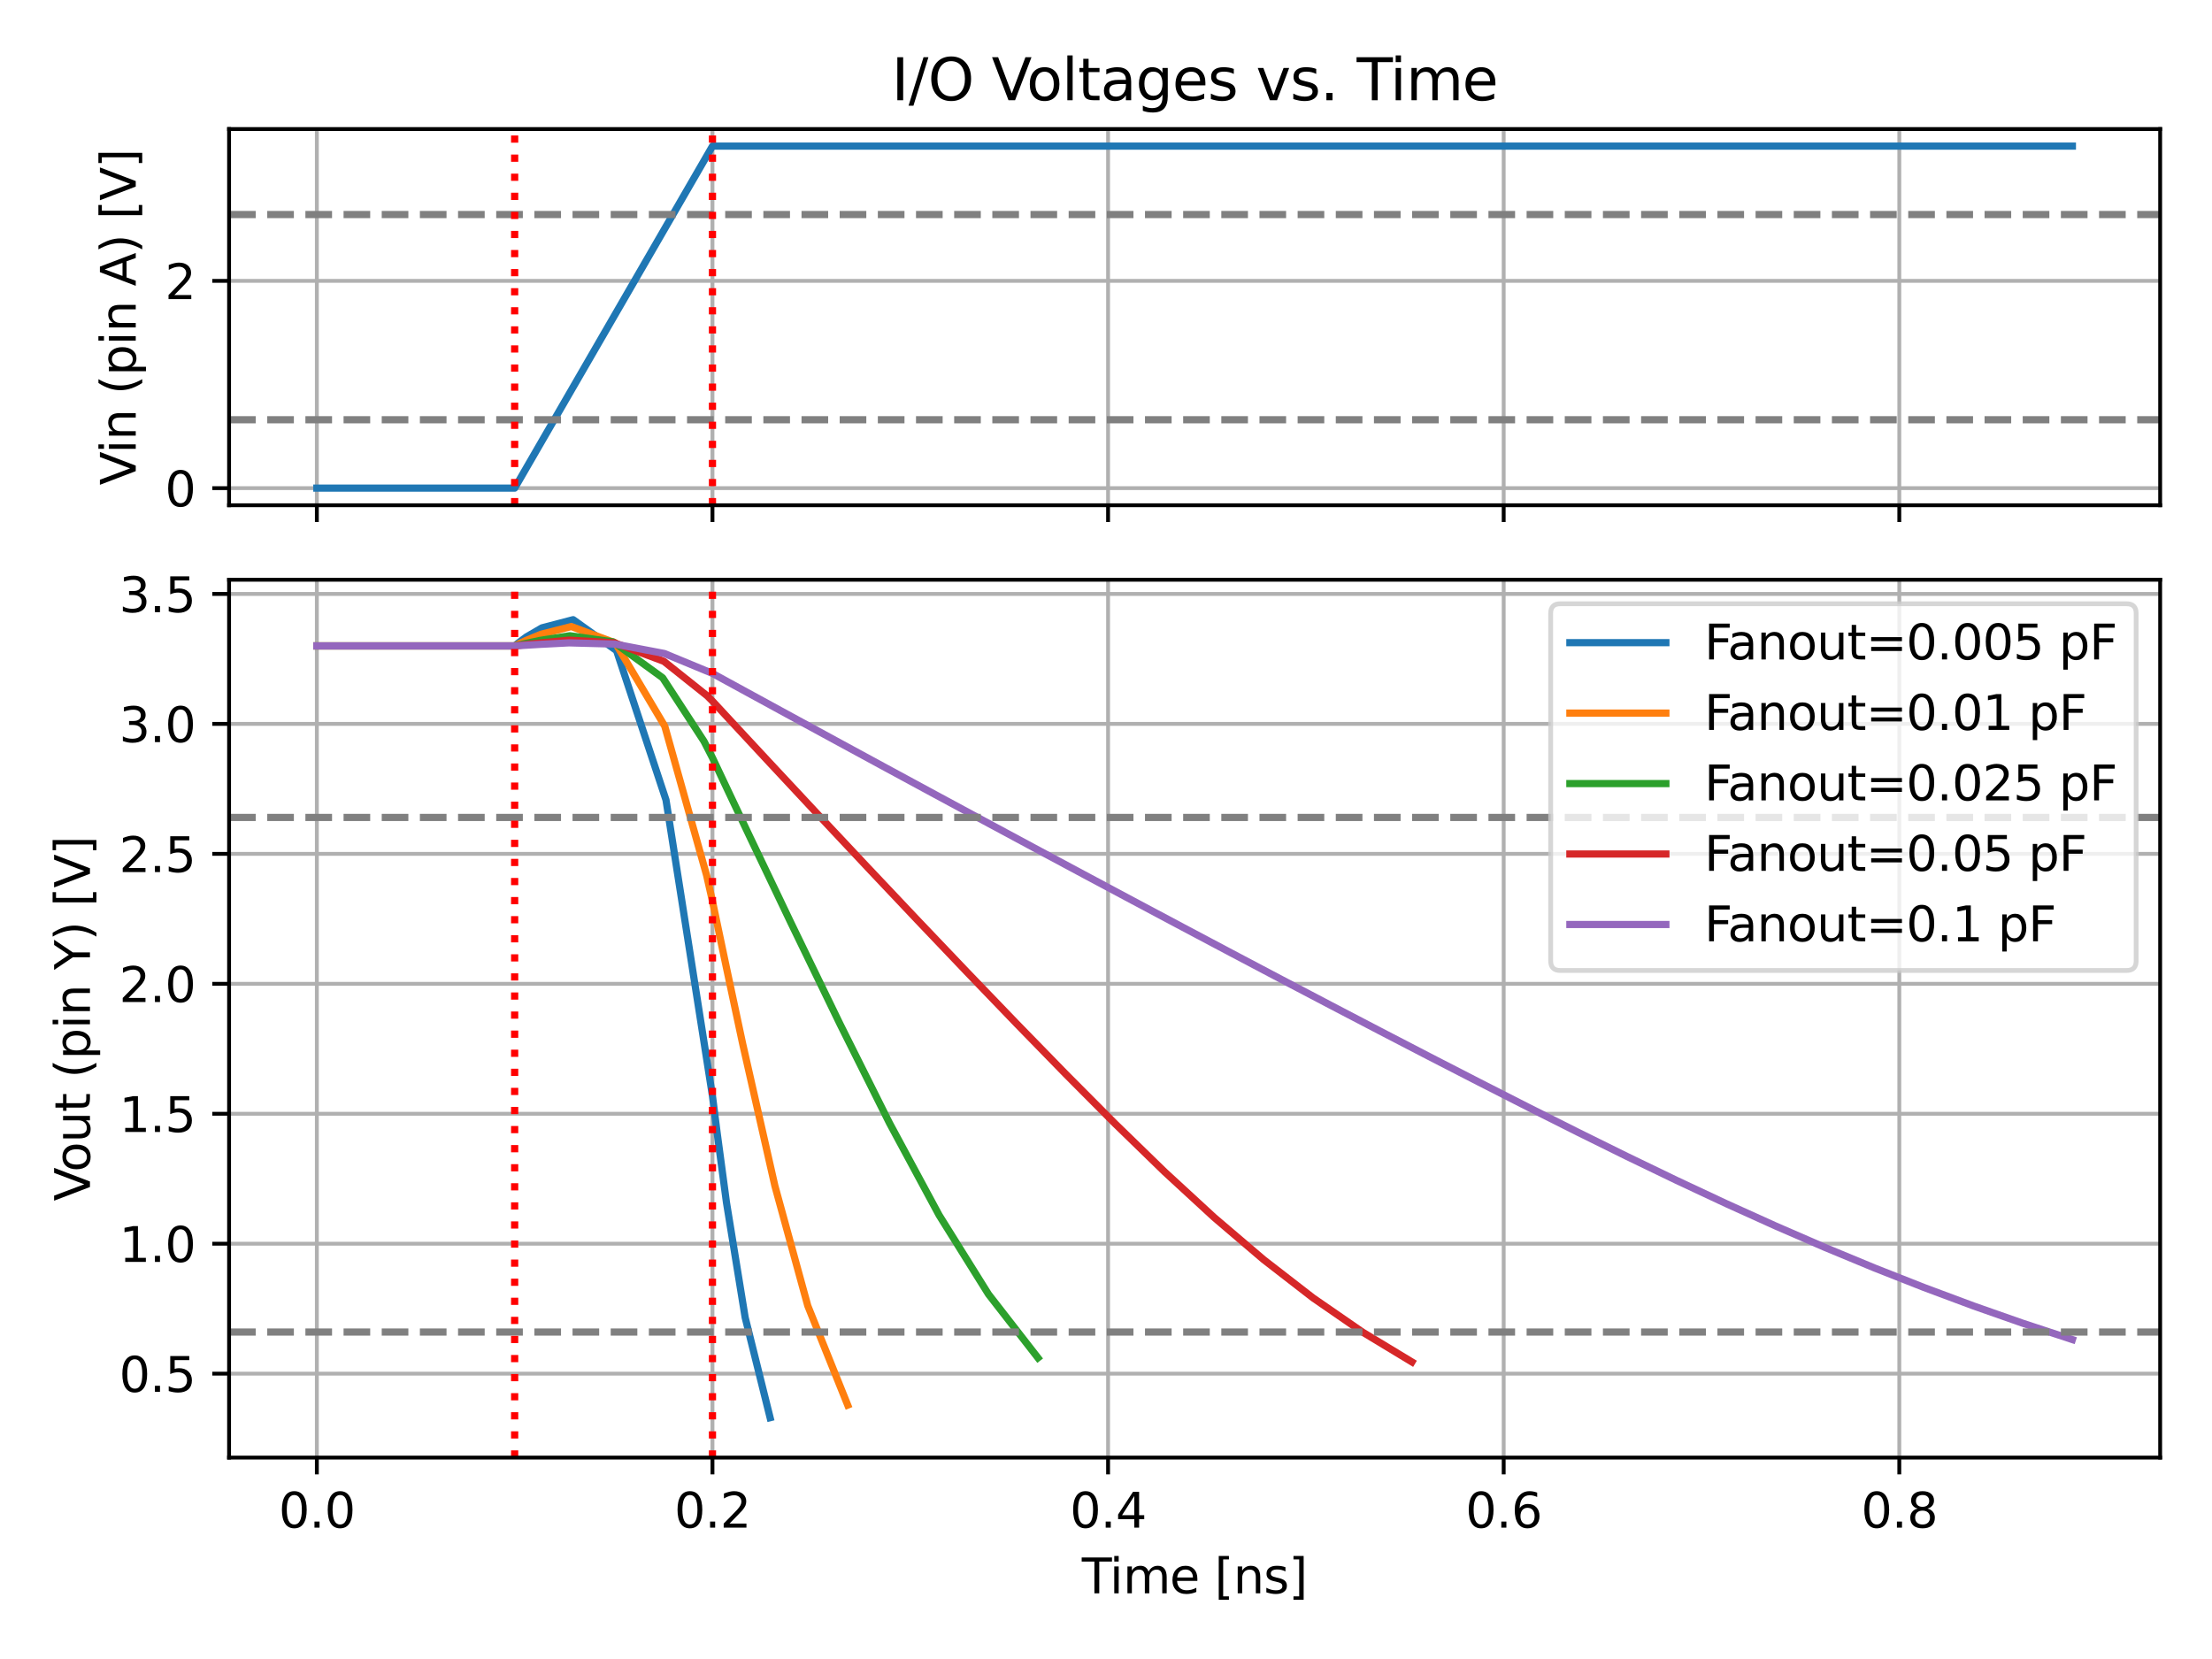 <?xml version="1.0" encoding="utf-8" standalone="no"?>
<!DOCTYPE svg PUBLIC "-//W3C//DTD SVG 1.1//EN"
  "http://www.w3.org/Graphics/SVG/1.1/DTD/svg11.dtd">
<svg xmlns:xlink="http://www.w3.org/1999/xlink" width="460.8pt" height="345.6pt" viewBox="0 0 460.8 345.6" xmlns="http://www.w3.org/2000/svg" version="1.1">
 <defs>
  <style type="text/css">*{stroke-linejoin: round; stroke-linecap: butt}</style>
 </defs>
 <g id="figure_1">
  <g id="patch_1">
   <path d="M 0 345.6 
L 460.8 345.6 
L 460.8 0 
L 0 0 
z
" style="fill: #ffffff"/>
  </g>
  <g id="axes_1">
   <g id="patch_2">
    <path d="M 47.72 105.25 
L 450 105.25 
L 450 26.88 
L 47.72 26.88 
z
" style="fill: #ffffff"/>
   </g>
   <g id="matplotlib.axis_1">
    <g id="xtick_1">
     <g id="line2d_1">
      <path d="M 66.005 105.25 
L 66.005 26.88 
" clip-path="url(#pa50946c126)" style="fill: none; stroke: #b0b0b0; stroke-width: 0.8; stroke-linecap: square"/>
     </g>
     <g id="line2d_2">
      <defs>
       <path id="m880731e47e" d="M 0 0 
L 0 3.5 
" style="stroke: #000000; stroke-width: 0.8"/>
      </defs>
      <g>
       <use xlink:href="#m880731e47e" x="66.005" y="105.25" style="stroke: #000000; stroke-width: 0.8"/>
      </g>
     </g>
    </g>
    <g id="xtick_2">
     <g id="line2d_3">
      <path d="M 148.419 105.25 
L 148.419 26.88 
" clip-path="url(#pa50946c126)" style="fill: none; stroke: #b0b0b0; stroke-width: 0.8; stroke-linecap: square"/>
     </g>
     <g id="line2d_4">
      <g>
       <use xlink:href="#m880731e47e" x="148.419" y="105.25" style="stroke: #000000; stroke-width: 0.8"/>
      </g>
     </g>
    </g>
    <g id="xtick_3">
     <g id="line2d_5">
      <path d="M 230.832 105.25 
L 230.832 26.88 
" clip-path="url(#pa50946c126)" style="fill: none; stroke: #b0b0b0; stroke-width: 0.8; stroke-linecap: square"/>
     </g>
     <g id="line2d_6">
      <g>
       <use xlink:href="#m880731e47e" x="230.832" y="105.25" style="stroke: #000000; stroke-width: 0.8"/>
      </g>
     </g>
    </g>
    <g id="xtick_4">
     <g id="line2d_7">
      <path d="M 313.245 105.25 
L 313.245 26.88 
" clip-path="url(#pa50946c126)" style="fill: none; stroke: #b0b0b0; stroke-width: 0.8; stroke-linecap: square"/>
     </g>
     <g id="line2d_8">
      <g>
       <use xlink:href="#m880731e47e" x="313.245" y="105.25" style="stroke: #000000; stroke-width: 0.8"/>
      </g>
     </g>
    </g>
    <g id="xtick_5">
     <g id="line2d_9">
      <path d="M 395.659 105.25 
L 395.659 26.88 
" clip-path="url(#pa50946c126)" style="fill: none; stroke: #b0b0b0; stroke-width: 0.8; stroke-linecap: square"/>
     </g>
     <g id="line2d_10">
      <g>
       <use xlink:href="#m880731e47e" x="395.659" y="105.25" style="stroke: #000000; stroke-width: 0.8"/>
      </g>
     </g>
    </g>
   </g>
   <g id="matplotlib.axis_2">
    <g id="ytick_1">
     <g id="line2d_11">
      <path d="M 47.72 101.688 
L 450 101.688 
" clip-path="url(#pa50946c126)" style="fill: none; stroke: #b0b0b0; stroke-width: 0.8; stroke-linecap: square"/>
     </g>
     <g id="line2d_12">
      <defs>
       <path id="m40ab3ada26" d="M 0 0 
L -3.5 0 
" style="stroke: #000000; stroke-width: 0.8"/>
      </defs>
      <g>
       <use xlink:href="#m40ab3ada26" x="47.72" y="101.688" style="stroke: #000000; stroke-width: 0.8"/>
      </g>
     </g>
     <g id="text_1">
      <!-- 0 -->
      <g transform="translate(34.358 105.487) scale(0.1 -0.1)">
       <defs>
        <path id="DejaVuSans-30" d="M 2034 4250 
Q 1547 4250 1301 3770 
Q 1056 3291 1056 2328 
Q 1056 1369 1301 889 
Q 1547 409 2034 409 
Q 2525 409 2770 889 
Q 3016 1369 3016 2328 
Q 3016 3291 2770 3770 
Q 2525 4250 2034 4250 
z
M 2034 4750 
Q 2819 4750 3233 4129 
Q 3647 3509 3647 2328 
Q 3647 1150 3233 529 
Q 2819 -91 2034 -91 
Q 1250 -91 836 529 
Q 422 1150 422 2328 
Q 422 3509 836 4129 
Q 1250 4750 2034 4750 
z
" transform="scale(0.016)"/>
       </defs>
       <use xlink:href="#DejaVuSans-30"/>
      </g>
     </g>
    </g>
    <g id="ytick_2">
     <g id="line2d_13">
      <path d="M 47.72 58.509 
L 450 58.509 
" clip-path="url(#pa50946c126)" style="fill: none; stroke: #b0b0b0; stroke-width: 0.8; stroke-linecap: square"/>
     </g>
     <g id="line2d_14">
      <g>
       <use xlink:href="#m40ab3ada26" x="47.72" y="58.509" style="stroke: #000000; stroke-width: 0.8"/>
      </g>
     </g>
     <g id="text_2">
      <!-- 2 -->
      <g transform="translate(34.358 62.308) scale(0.1 -0.1)">
       <defs>
        <path id="DejaVuSans-32" d="M 1228 531 
L 3431 531 
L 3431 0 
L 469 0 
L 469 531 
Q 828 903 1448 1529 
Q 2069 2156 2228 2338 
Q 2531 2678 2651 2914 
Q 2772 3150 2772 3378 
Q 2772 3750 2511 3984 
Q 2250 4219 1831 4219 
Q 1534 4219 1204 4116 
Q 875 4013 500 3803 
L 500 4441 
Q 881 4594 1212 4672 
Q 1544 4750 1819 4750 
Q 2544 4750 2975 4387 
Q 3406 4025 3406 3419 
Q 3406 3131 3298 2873 
Q 3191 2616 2906 2266 
Q 2828 2175 2409 1742 
Q 1991 1309 1228 531 
z
" transform="scale(0.016)"/>
       </defs>
       <use xlink:href="#DejaVuSans-32"/>
      </g>
     </g>
    </g>
    <g id="text_3">
     <!-- Vin (pin A) [V] -->
     <g transform="translate(28.278 101.074) rotate(-90) scale(0.1 -0.1)">
      <defs>
       <path id="DejaVuSans-56" d="M 1831 0 
L 50 4666 
L 709 4666 
L 2188 738 
L 3669 4666 
L 4325 4666 
L 2547 0 
L 1831 0 
z
" transform="scale(0.016)"/>
       <path id="DejaVuSans-69" d="M 603 3500 
L 1178 3500 
L 1178 0 
L 603 0 
L 603 3500 
z
M 603 4863 
L 1178 4863 
L 1178 4134 
L 603 4134 
L 603 4863 
z
" transform="scale(0.016)"/>
       <path id="DejaVuSans-6e" d="M 3513 2113 
L 3513 0 
L 2938 0 
L 2938 2094 
Q 2938 2591 2744 2837 
Q 2550 3084 2163 3084 
Q 1697 3084 1428 2787 
Q 1159 2491 1159 1978 
L 1159 0 
L 581 0 
L 581 3500 
L 1159 3500 
L 1159 2956 
Q 1366 3272 1645 3428 
Q 1925 3584 2291 3584 
Q 2894 3584 3203 3211 
Q 3513 2838 3513 2113 
z
" transform="scale(0.016)"/>
       <path id="DejaVuSans-20" transform="scale(0.016)"/>
       <path id="DejaVuSans-28" d="M 1984 4856 
Q 1566 4138 1362 3434 
Q 1159 2731 1159 2009 
Q 1159 1288 1364 580 
Q 1569 -128 1984 -844 
L 1484 -844 
Q 1016 -109 783 600 
Q 550 1309 550 2009 
Q 550 2706 781 3412 
Q 1013 4119 1484 4856 
L 1984 4856 
z
" transform="scale(0.016)"/>
       <path id="DejaVuSans-70" d="M 1159 525 
L 1159 -1331 
L 581 -1331 
L 581 3500 
L 1159 3500 
L 1159 2969 
Q 1341 3281 1617 3432 
Q 1894 3584 2278 3584 
Q 2916 3584 3314 3078 
Q 3713 2572 3713 1747 
Q 3713 922 3314 415 
Q 2916 -91 2278 -91 
Q 1894 -91 1617 61 
Q 1341 213 1159 525 
z
M 3116 1747 
Q 3116 2381 2855 2742 
Q 2594 3103 2138 3103 
Q 1681 3103 1420 2742 
Q 1159 2381 1159 1747 
Q 1159 1113 1420 752 
Q 1681 391 2138 391 
Q 2594 391 2855 752 
Q 3116 1113 3116 1747 
z
" transform="scale(0.016)"/>
       <path id="DejaVuSans-41" d="M 2188 4044 
L 1331 1722 
L 3047 1722 
L 2188 4044 
z
M 1831 4666 
L 2547 4666 
L 4325 0 
L 3669 0 
L 3244 1197 
L 1141 1197 
L 716 0 
L 50 0 
L 1831 4666 
z
" transform="scale(0.016)"/>
       <path id="DejaVuSans-29" d="M 513 4856 
L 1013 4856 
Q 1481 4119 1714 3412 
Q 1947 2706 1947 2009 
Q 1947 1309 1714 600 
Q 1481 -109 1013 -844 
L 513 -844 
Q 928 -128 1133 580 
Q 1338 1288 1338 2009 
Q 1338 2731 1133 3434 
Q 928 4138 513 4856 
z
" transform="scale(0.016)"/>
       <path id="DejaVuSans-5b" d="M 550 4863 
L 1875 4863 
L 1875 4416 
L 1125 4416 
L 1125 -397 
L 1875 -397 
L 1875 -844 
L 550 -844 
L 550 4863 
z
" transform="scale(0.016)"/>
       <path id="DejaVuSans-5d" d="M 1947 4863 
L 1947 -844 
L 622 -844 
L 622 -397 
L 1369 -397 
L 1369 4416 
L 622 4416 
L 622 4863 
L 1947 4863 
z
" transform="scale(0.016)"/>
      </defs>
      <use xlink:href="#DejaVuSans-56"/>
      <use xlink:href="#DejaVuSans-69" transform="translate(66.158 0)"/>
      <use xlink:href="#DejaVuSans-6e" transform="translate(93.941 0)"/>
      <use xlink:href="#DejaVuSans-20" transform="translate(157.32 0)"/>
      <use xlink:href="#DejaVuSans-28" transform="translate(189.107 0)"/>
      <use xlink:href="#DejaVuSans-70" transform="translate(228.121 0)"/>
      <use xlink:href="#DejaVuSans-69" transform="translate(291.598 0)"/>
      <use xlink:href="#DejaVuSans-6e" transform="translate(319.381 0)"/>
      <use xlink:href="#DejaVuSans-20" transform="translate(382.76 0)"/>
      <use xlink:href="#DejaVuSans-41" transform="translate(414.547 0)"/>
      <use xlink:href="#DejaVuSans-29" transform="translate(482.955 0)"/>
      <use xlink:href="#DejaVuSans-20" transform="translate(521.969 0)"/>
      <use xlink:href="#DejaVuSans-5b" transform="translate(553.756 0)"/>
      <use xlink:href="#DejaVuSans-56" transform="translate(592.77 0)"/>
      <use xlink:href="#DejaVuSans-5d" transform="translate(661.178 0)"/>
     </g>
    </g>
   </g>
   <g id="line2d_15">
    <path d="M 66.005 101.688 
L 66.108 101.688 
L 66.211 101.688 
L 66.418 101.688 
L 66.83 101.688 
L 67.654 101.688 
L 69.302 101.688 
L 72.599 101.688 
L 79.192 101.688 
L 89.493 101.688 
L 99.795 101.688 
L 107.212 101.688 
L 107.966 100.384 
L 109.474 97.777 
L 112.49 92.563 
L 118.521 82.135 
L 128.099 65.575 
L 138.4 47.764 
L 148.419 30.442 
L 149.449 30.442 
L 151.509 30.442 
L 155.63 30.442 
L 163.871 30.442 
L 174.173 30.442 
L 184.475 30.442 
L 194.776 30.442 
L 205.078 30.442 
L 215.38 30.442 
L 225.681 30.442 
L 235.983 30.442 
L 246.285 30.442 
L 256.586 30.442 
L 266.888 30.442 
L 277.19 30.442 
L 287.491 30.442 
L 297.793 30.442 
L 308.095 30.442 
L 318.396 30.442 
L 328.698 30.442 
L 339 30.442 
L 349.301 30.442 
L 359.603 30.442 
L 369.905 30.442 
L 380.206 30.442 
L 390.508 30.442 
L 400.81 30.442 
L 411.111 30.442 
L 421.413 30.442 
L 431.715 30.442 
" clip-path="url(#pa50946c126)" style="fill: none; stroke: #1f77b4; stroke-width: 1.5; stroke-linecap: square"/>
   </g>
   <g id="line2d_16">
    <path d="M 47.72 87.439 
L 450 87.439 
" clip-path="url(#pa50946c126)" style="fill: none; stroke-dasharray: 5.55,2.4; stroke-dashoffset: 0; stroke: #808080; stroke-width: 1.5"/>
   </g>
   <g id="line2d_17">
    <path d="M 47.72 44.691 
L 450 44.691 
" clip-path="url(#pa50946c126)" style="fill: none; stroke-dasharray: 5.55,2.4; stroke-dashoffset: 0; stroke: #808080; stroke-width: 1.5"/>
   </g>
   <g id="line2d_18">
    <path d="M 107.212 105.25 
L 107.212 26.88 
" clip-path="url(#pa50946c126)" style="fill: none; stroke-dasharray: 1.5,2.475; stroke-dashoffset: 0; stroke: #ff0000; stroke-width: 1.5"/>
   </g>
   <g id="line2d_19">
    <path d="M 148.419 105.25 
L 148.419 26.88 
" clip-path="url(#pa50946c126)" style="fill: none; stroke-dasharray: 1.5,2.475; stroke-dashoffset: 0; stroke: #ff0000; stroke-width: 1.5"/>
   </g>
   <g id="patch_3">
    <path d="M 47.72 105.25 
L 47.72 26.88 
" style="fill: none; stroke: #000000; stroke-width: 0.8; stroke-linejoin: miter; stroke-linecap: square"/>
   </g>
   <g id="patch_4">
    <path d="M 450 105.25 
L 450 26.88 
" style="fill: none; stroke: #000000; stroke-width: 0.8; stroke-linejoin: miter; stroke-linecap: square"/>
   </g>
   <g id="patch_5">
    <path d="M 47.72 105.25 
L 450 105.25 
" style="fill: none; stroke: #000000; stroke-width: 0.8; stroke-linejoin: miter; stroke-linecap: square"/>
   </g>
   <g id="patch_6">
    <path d="M 47.72 26.88 
L 450 26.88 
" style="fill: none; stroke: #000000; stroke-width: 0.8; stroke-linejoin: miter; stroke-linecap: square"/>
   </g>
   <g id="text_4">
    <!-- I/O Voltages vs. Time -->
    <g transform="translate(185.728 20.88) scale(0.12 -0.12)">
     <defs>
      <path id="DejaVuSans-49" d="M 628 4666 
L 1259 4666 
L 1259 0 
L 628 0 
L 628 4666 
z
" transform="scale(0.016)"/>
      <path id="DejaVuSans-2f" d="M 1625 4666 
L 2156 4666 
L 531 -594 
L 0 -594 
L 1625 4666 
z
" transform="scale(0.016)"/>
      <path id="DejaVuSans-4f" d="M 2522 4238 
Q 1834 4238 1429 3725 
Q 1025 3213 1025 2328 
Q 1025 1447 1429 934 
Q 1834 422 2522 422 
Q 3209 422 3611 934 
Q 4013 1447 4013 2328 
Q 4013 3213 3611 3725 
Q 3209 4238 2522 4238 
z
M 2522 4750 
Q 3503 4750 4090 4092 
Q 4678 3434 4678 2328 
Q 4678 1225 4090 567 
Q 3503 -91 2522 -91 
Q 1538 -91 948 565 
Q 359 1222 359 2328 
Q 359 3434 948 4092 
Q 1538 4750 2522 4750 
z
" transform="scale(0.016)"/>
      <path id="DejaVuSans-6f" d="M 1959 3097 
Q 1497 3097 1228 2736 
Q 959 2375 959 1747 
Q 959 1119 1226 758 
Q 1494 397 1959 397 
Q 2419 397 2687 759 
Q 2956 1122 2956 1747 
Q 2956 2369 2687 2733 
Q 2419 3097 1959 3097 
z
M 1959 3584 
Q 2709 3584 3137 3096 
Q 3566 2609 3566 1747 
Q 3566 888 3137 398 
Q 2709 -91 1959 -91 
Q 1206 -91 779 398 
Q 353 888 353 1747 
Q 353 2609 779 3096 
Q 1206 3584 1959 3584 
z
" transform="scale(0.016)"/>
      <path id="DejaVuSans-6c" d="M 603 4863 
L 1178 4863 
L 1178 0 
L 603 0 
L 603 4863 
z
" transform="scale(0.016)"/>
      <path id="DejaVuSans-74" d="M 1172 4494 
L 1172 3500 
L 2356 3500 
L 2356 3053 
L 1172 3053 
L 1172 1153 
Q 1172 725 1289 603 
Q 1406 481 1766 481 
L 2356 481 
L 2356 0 
L 1766 0 
Q 1100 0 847 248 
Q 594 497 594 1153 
L 594 3053 
L 172 3053 
L 172 3500 
L 594 3500 
L 594 4494 
L 1172 4494 
z
" transform="scale(0.016)"/>
      <path id="DejaVuSans-61" d="M 2194 1759 
Q 1497 1759 1228 1600 
Q 959 1441 959 1056 
Q 959 750 1161 570 
Q 1363 391 1709 391 
Q 2188 391 2477 730 
Q 2766 1069 2766 1631 
L 2766 1759 
L 2194 1759 
z
M 3341 1997 
L 3341 0 
L 2766 0 
L 2766 531 
Q 2569 213 2275 61 
Q 1981 -91 1556 -91 
Q 1019 -91 701 211 
Q 384 513 384 1019 
Q 384 1609 779 1909 
Q 1175 2209 1959 2209 
L 2766 2209 
L 2766 2266 
Q 2766 2663 2505 2880 
Q 2244 3097 1772 3097 
Q 1472 3097 1187 3025 
Q 903 2953 641 2809 
L 641 3341 
Q 956 3463 1253 3523 
Q 1550 3584 1831 3584 
Q 2591 3584 2966 3190 
Q 3341 2797 3341 1997 
z
" transform="scale(0.016)"/>
      <path id="DejaVuSans-67" d="M 2906 1791 
Q 2906 2416 2648 2759 
Q 2391 3103 1925 3103 
Q 1463 3103 1205 2759 
Q 947 2416 947 1791 
Q 947 1169 1205 825 
Q 1463 481 1925 481 
Q 2391 481 2648 825 
Q 2906 1169 2906 1791 
z
M 3481 434 
Q 3481 -459 3084 -895 
Q 2688 -1331 1869 -1331 
Q 1566 -1331 1297 -1286 
Q 1028 -1241 775 -1147 
L 775 -588 
Q 1028 -725 1275 -790 
Q 1522 -856 1778 -856 
Q 2344 -856 2625 -561 
Q 2906 -266 2906 331 
L 2906 616 
Q 2728 306 2450 153 
Q 2172 0 1784 0 
Q 1141 0 747 490 
Q 353 981 353 1791 
Q 353 2603 747 3093 
Q 1141 3584 1784 3584 
Q 2172 3584 2450 3431 
Q 2728 3278 2906 2969 
L 2906 3500 
L 3481 3500 
L 3481 434 
z
" transform="scale(0.016)"/>
      <path id="DejaVuSans-65" d="M 3597 1894 
L 3597 1613 
L 953 1613 
Q 991 1019 1311 708 
Q 1631 397 2203 397 
Q 2534 397 2845 478 
Q 3156 559 3463 722 
L 3463 178 
Q 3153 47 2828 -22 
Q 2503 -91 2169 -91 
Q 1331 -91 842 396 
Q 353 884 353 1716 
Q 353 2575 817 3079 
Q 1281 3584 2069 3584 
Q 2775 3584 3186 3129 
Q 3597 2675 3597 1894 
z
M 3022 2063 
Q 3016 2534 2758 2815 
Q 2500 3097 2075 3097 
Q 1594 3097 1305 2825 
Q 1016 2553 972 2059 
L 3022 2063 
z
" transform="scale(0.016)"/>
      <path id="DejaVuSans-73" d="M 2834 3397 
L 2834 2853 
Q 2591 2978 2328 3040 
Q 2066 3103 1784 3103 
Q 1356 3103 1142 2972 
Q 928 2841 928 2578 
Q 928 2378 1081 2264 
Q 1234 2150 1697 2047 
L 1894 2003 
Q 2506 1872 2764 1633 
Q 3022 1394 3022 966 
Q 3022 478 2636 193 
Q 2250 -91 1575 -91 
Q 1294 -91 989 -36 
Q 684 19 347 128 
L 347 722 
Q 666 556 975 473 
Q 1284 391 1588 391 
Q 1994 391 2212 530 
Q 2431 669 2431 922 
Q 2431 1156 2273 1281 
Q 2116 1406 1581 1522 
L 1381 1569 
Q 847 1681 609 1914 
Q 372 2147 372 2553 
Q 372 3047 722 3315 
Q 1072 3584 1716 3584 
Q 2034 3584 2315 3537 
Q 2597 3491 2834 3397 
z
" transform="scale(0.016)"/>
      <path id="DejaVuSans-76" d="M 191 3500 
L 800 3500 
L 1894 563 
L 2988 3500 
L 3597 3500 
L 2284 0 
L 1503 0 
L 191 3500 
z
" transform="scale(0.016)"/>
      <path id="DejaVuSans-2e" d="M 684 794 
L 1344 794 
L 1344 0 
L 684 0 
L 684 794 
z
" transform="scale(0.016)"/>
      <path id="DejaVuSans-54" d="M -19 4666 
L 3928 4666 
L 3928 4134 
L 2272 4134 
L 2272 0 
L 1638 0 
L 1638 4134 
L -19 4134 
L -19 4666 
z
" transform="scale(0.016)"/>
      <path id="DejaVuSans-6d" d="M 3328 2828 
Q 3544 3216 3844 3400 
Q 4144 3584 4550 3584 
Q 5097 3584 5394 3201 
Q 5691 2819 5691 2113 
L 5691 0 
L 5113 0 
L 5113 2094 
Q 5113 2597 4934 2840 
Q 4756 3084 4391 3084 
Q 3944 3084 3684 2787 
Q 3425 2491 3425 1978 
L 3425 0 
L 2847 0 
L 2847 2094 
Q 2847 2600 2669 2842 
Q 2491 3084 2119 3084 
Q 1678 3084 1418 2786 
Q 1159 2488 1159 1978 
L 1159 0 
L 581 0 
L 581 3500 
L 1159 3500 
L 1159 2956 
Q 1356 3278 1631 3431 
Q 1906 3584 2284 3584 
Q 2666 3584 2933 3390 
Q 3200 3197 3328 2828 
z
" transform="scale(0.016)"/>
     </defs>
     <use xlink:href="#DejaVuSans-49"/>
     <use xlink:href="#DejaVuSans-2f" transform="translate(29.492 0)"/>
     <use xlink:href="#DejaVuSans-4f" transform="translate(63.184 0)"/>
     <use xlink:href="#DejaVuSans-20" transform="translate(141.895 0)"/>
     <use xlink:href="#DejaVuSans-56" transform="translate(173.682 0)"/>
     <use xlink:href="#DejaVuSans-6f" transform="translate(234.34 0)"/>
     <use xlink:href="#DejaVuSans-6c" transform="translate(295.521 0)"/>
     <use xlink:href="#DejaVuSans-74" transform="translate(323.305 0)"/>
     <use xlink:href="#DejaVuSans-61" transform="translate(362.514 0)"/>
     <use xlink:href="#DejaVuSans-67" transform="translate(423.793 0)"/>
     <use xlink:href="#DejaVuSans-65" transform="translate(487.27 0)"/>
     <use xlink:href="#DejaVuSans-73" transform="translate(548.793 0)"/>
     <use xlink:href="#DejaVuSans-20" transform="translate(600.893 0)"/>
     <use xlink:href="#DejaVuSans-76" transform="translate(632.68 0)"/>
     <use xlink:href="#DejaVuSans-73" transform="translate(691.859 0)"/>
     <use xlink:href="#DejaVuSans-2e" transform="translate(743.959 0)"/>
     <use xlink:href="#DejaVuSans-20" transform="translate(775.746 0)"/>
     <use xlink:href="#DejaVuSans-54" transform="translate(807.533 0)"/>
     <use xlink:href="#DejaVuSans-69" transform="translate(865.492 0)"/>
     <use xlink:href="#DejaVuSans-6d" transform="translate(893.275 0)"/>
     <use xlink:href="#DejaVuSans-65" transform="translate(990.688 0)"/>
    </g>
   </g>
  </g>
  <g id="axes_2">
   <g id="patch_7">
    <path d="M 47.72 303.64 
L 450 303.64 
L 450 120.776 
L 47.72 120.776 
z
" style="fill: #ffffff"/>
   </g>
   <g id="matplotlib.axis_3">
    <g id="xtick_6">
     <g id="line2d_20">
      <path d="M 66.005 303.64 
L 66.005 120.776 
" clip-path="url(#pcfe87e2869)" style="fill: none; stroke: #b0b0b0; stroke-width: 0.8; stroke-linecap: square"/>
     </g>
     <g id="line2d_21">
      <g>
       <use xlink:href="#m880731e47e" x="66.005" y="303.64" style="stroke: #000000; stroke-width: 0.8"/>
      </g>
     </g>
     <g id="text_5">
      <!-- 0.0 -->
      <g transform="translate(58.054 318.238) scale(0.1 -0.1)">
       <use xlink:href="#DejaVuSans-30"/>
       <use xlink:href="#DejaVuSans-2e" transform="translate(63.623 0)"/>
       <use xlink:href="#DejaVuSans-30" transform="translate(95.41 0)"/>
      </g>
     </g>
    </g>
    <g id="xtick_7">
     <g id="line2d_22">
      <path d="M 148.419 303.64 
L 148.419 120.776 
" clip-path="url(#pcfe87e2869)" style="fill: none; stroke: #b0b0b0; stroke-width: 0.8; stroke-linecap: square"/>
     </g>
     <g id="line2d_23">
      <g>
       <use xlink:href="#m880731e47e" x="148.419" y="303.64" style="stroke: #000000; stroke-width: 0.8"/>
      </g>
     </g>
     <g id="text_6">
      <!-- 0.2 -->
      <g transform="translate(140.467 318.238) scale(0.1 -0.1)">
       <use xlink:href="#DejaVuSans-30"/>
       <use xlink:href="#DejaVuSans-2e" transform="translate(63.623 0)"/>
       <use xlink:href="#DejaVuSans-32" transform="translate(95.41 0)"/>
      </g>
     </g>
    </g>
    <g id="xtick_8">
     <g id="line2d_24">
      <path d="M 230.832 303.64 
L 230.832 120.776 
" clip-path="url(#pcfe87e2869)" style="fill: none; stroke: #b0b0b0; stroke-width: 0.8; stroke-linecap: square"/>
     </g>
     <g id="line2d_25">
      <g>
       <use xlink:href="#m880731e47e" x="230.832" y="303.64" style="stroke: #000000; stroke-width: 0.8"/>
      </g>
     </g>
     <g id="text_7">
      <!-- 0.4 -->
      <g transform="translate(222.881 318.238) scale(0.1 -0.1)">
       <defs>
        <path id="DejaVuSans-34" d="M 2419 4116 
L 825 1625 
L 2419 1625 
L 2419 4116 
z
M 2253 4666 
L 3047 4666 
L 3047 1625 
L 3713 1625 
L 3713 1100 
L 3047 1100 
L 3047 0 
L 2419 0 
L 2419 1100 
L 313 1100 
L 313 1709 
L 2253 4666 
z
" transform="scale(0.016)"/>
       </defs>
       <use xlink:href="#DejaVuSans-30"/>
       <use xlink:href="#DejaVuSans-2e" transform="translate(63.623 0)"/>
       <use xlink:href="#DejaVuSans-34" transform="translate(95.41 0)"/>
      </g>
     </g>
    </g>
    <g id="xtick_9">
     <g id="line2d_26">
      <path d="M 313.245 303.64 
L 313.245 120.776 
" clip-path="url(#pcfe87e2869)" style="fill: none; stroke: #b0b0b0; stroke-width: 0.8; stroke-linecap: square"/>
     </g>
     <g id="line2d_27">
      <g>
       <use xlink:href="#m880731e47e" x="313.245" y="303.64" style="stroke: #000000; stroke-width: 0.8"/>
      </g>
     </g>
     <g id="text_8">
      <!-- 0.6 -->
      <g transform="translate(305.294 318.238) scale(0.1 -0.1)">
       <defs>
        <path id="DejaVuSans-36" d="M 2113 2584 
Q 1688 2584 1439 2293 
Q 1191 2003 1191 1497 
Q 1191 994 1439 701 
Q 1688 409 2113 409 
Q 2538 409 2786 701 
Q 3034 994 3034 1497 
Q 3034 2003 2786 2293 
Q 2538 2584 2113 2584 
z
M 3366 4563 
L 3366 3988 
Q 3128 4100 2886 4159 
Q 2644 4219 2406 4219 
Q 1781 4219 1451 3797 
Q 1122 3375 1075 2522 
Q 1259 2794 1537 2939 
Q 1816 3084 2150 3084 
Q 2853 3084 3261 2657 
Q 3669 2231 3669 1497 
Q 3669 778 3244 343 
Q 2819 -91 2113 -91 
Q 1303 -91 875 529 
Q 447 1150 447 2328 
Q 447 3434 972 4092 
Q 1497 4750 2381 4750 
Q 2619 4750 2861 4703 
Q 3103 4656 3366 4563 
z
" transform="scale(0.016)"/>
       </defs>
       <use xlink:href="#DejaVuSans-30"/>
       <use xlink:href="#DejaVuSans-2e" transform="translate(63.623 0)"/>
       <use xlink:href="#DejaVuSans-36" transform="translate(95.41 0)"/>
      </g>
     </g>
    </g>
    <g id="xtick_10">
     <g id="line2d_28">
      <path d="M 395.659 303.64 
L 395.659 120.776 
" clip-path="url(#pcfe87e2869)" style="fill: none; stroke: #b0b0b0; stroke-width: 0.8; stroke-linecap: square"/>
     </g>
     <g id="line2d_29">
      <g>
       <use xlink:href="#m880731e47e" x="395.659" y="303.64" style="stroke: #000000; stroke-width: 0.8"/>
      </g>
     </g>
     <g id="text_9">
      <!-- 0.8 -->
      <g transform="translate(387.707 318.238) scale(0.1 -0.1)">
       <defs>
        <path id="DejaVuSans-38" d="M 2034 2216 
Q 1584 2216 1326 1975 
Q 1069 1734 1069 1313 
Q 1069 891 1326 650 
Q 1584 409 2034 409 
Q 2484 409 2743 651 
Q 3003 894 3003 1313 
Q 3003 1734 2745 1975 
Q 2488 2216 2034 2216 
z
M 1403 2484 
Q 997 2584 770 2862 
Q 544 3141 544 3541 
Q 544 4100 942 4425 
Q 1341 4750 2034 4750 
Q 2731 4750 3128 4425 
Q 3525 4100 3525 3541 
Q 3525 3141 3298 2862 
Q 3072 2584 2669 2484 
Q 3125 2378 3379 2068 
Q 3634 1759 3634 1313 
Q 3634 634 3220 271 
Q 2806 -91 2034 -91 
Q 1263 -91 848 271 
Q 434 634 434 1313 
Q 434 1759 690 2068 
Q 947 2378 1403 2484 
z
M 1172 3481 
Q 1172 3119 1398 2916 
Q 1625 2713 2034 2713 
Q 2441 2713 2670 2916 
Q 2900 3119 2900 3481 
Q 2900 3844 2670 4047 
Q 2441 4250 2034 4250 
Q 1625 4250 1398 4047 
Q 1172 3844 1172 3481 
z
" transform="scale(0.016)"/>
       </defs>
       <use xlink:href="#DejaVuSans-30"/>
       <use xlink:href="#DejaVuSans-2e" transform="translate(63.623 0)"/>
       <use xlink:href="#DejaVuSans-38" transform="translate(95.41 0)"/>
      </g>
     </g>
    </g>
    <g id="text_10">
     <!-- Time [ns] -->
     <g transform="translate(225.362 331.917) scale(0.1 -0.1)">
      <use xlink:href="#DejaVuSans-54"/>
      <use xlink:href="#DejaVuSans-69" transform="translate(57.959 0)"/>
      <use xlink:href="#DejaVuSans-6d" transform="translate(85.742 0)"/>
      <use xlink:href="#DejaVuSans-65" transform="translate(183.154 0)"/>
      <use xlink:href="#DejaVuSans-20" transform="translate(244.678 0)"/>
      <use xlink:href="#DejaVuSans-5b" transform="translate(276.465 0)"/>
      <use xlink:href="#DejaVuSans-6e" transform="translate(315.479 0)"/>
      <use xlink:href="#DejaVuSans-73" transform="translate(378.857 0)"/>
      <use xlink:href="#DejaVuSans-5d" transform="translate(430.957 0)"/>
     </g>
    </g>
   </g>
   <g id="matplotlib.axis_4">
    <g id="ytick_3">
     <g id="line2d_30">
      <path d="M 47.72 286.153 
L 450 286.153 
" clip-path="url(#pcfe87e2869)" style="fill: none; stroke: #b0b0b0; stroke-width: 0.8; stroke-linecap: square"/>
     </g>
     <g id="line2d_31">
      <g>
       <use xlink:href="#m40ab3ada26" x="47.72" y="286.153" style="stroke: #000000; stroke-width: 0.8"/>
      </g>
     </g>
     <g id="text_11">
      <!-- 0.5 -->
      <g transform="translate(24.817 289.953) scale(0.1 -0.1)">
       <defs>
        <path id="DejaVuSans-35" d="M 691 4666 
L 3169 4666 
L 3169 4134 
L 1269 4134 
L 1269 2991 
Q 1406 3038 1543 3061 
Q 1681 3084 1819 3084 
Q 2600 3084 3056 2656 
Q 3513 2228 3513 1497 
Q 3513 744 3044 326 
Q 2575 -91 1722 -91 
Q 1428 -91 1123 -41 
Q 819 9 494 109 
L 494 744 
Q 775 591 1075 516 
Q 1375 441 1709 441 
Q 2250 441 2565 725 
Q 2881 1009 2881 1497 
Q 2881 1984 2565 2268 
Q 2250 2553 1709 2553 
Q 1456 2553 1204 2497 
Q 953 2441 691 2322 
L 691 4666 
z
" transform="scale(0.016)"/>
       </defs>
       <use xlink:href="#DejaVuSans-30"/>
       <use xlink:href="#DejaVuSans-2e" transform="translate(63.623 0)"/>
       <use xlink:href="#DejaVuSans-35" transform="translate(95.41 0)"/>
      </g>
     </g>
    </g>
    <g id="ytick_4">
     <g id="line2d_32">
      <path d="M 47.72 259.083 
L 450 259.083 
" clip-path="url(#pcfe87e2869)" style="fill: none; stroke: #b0b0b0; stroke-width: 0.8; stroke-linecap: square"/>
     </g>
     <g id="line2d_33">
      <g>
       <use xlink:href="#m40ab3ada26" x="47.72" y="259.083" style="stroke: #000000; stroke-width: 0.8"/>
      </g>
     </g>
     <g id="text_12">
      <!-- 1.0 -->
      <g transform="translate(24.817 262.882) scale(0.1 -0.1)">
       <defs>
        <path id="DejaVuSans-31" d="M 794 531 
L 1825 531 
L 1825 4091 
L 703 3866 
L 703 4441 
L 1819 4666 
L 2450 4666 
L 2450 531 
L 3481 531 
L 3481 0 
L 794 0 
L 794 531 
z
" transform="scale(0.016)"/>
       </defs>
       <use xlink:href="#DejaVuSans-31"/>
       <use xlink:href="#DejaVuSans-2e" transform="translate(63.623 0)"/>
       <use xlink:href="#DejaVuSans-30" transform="translate(95.41 0)"/>
      </g>
     </g>
    </g>
    <g id="ytick_5">
     <g id="line2d_34">
      <path d="M 47.72 232.012 
L 450 232.012 
" clip-path="url(#pcfe87e2869)" style="fill: none; stroke: #b0b0b0; stroke-width: 0.8; stroke-linecap: square"/>
     </g>
     <g id="line2d_35">
      <g>
       <use xlink:href="#m40ab3ada26" x="47.72" y="232.012" style="stroke: #000000; stroke-width: 0.8"/>
      </g>
     </g>
     <g id="text_13">
      <!-- 1.5 -->
      <g transform="translate(24.817 235.811) scale(0.1 -0.1)">
       <use xlink:href="#DejaVuSans-31"/>
       <use xlink:href="#DejaVuSans-2e" transform="translate(63.623 0)"/>
       <use xlink:href="#DejaVuSans-35" transform="translate(95.41 0)"/>
      </g>
     </g>
    </g>
    <g id="ytick_6">
     <g id="line2d_36">
      <path d="M 47.72 204.941 
L 450 204.941 
" clip-path="url(#pcfe87e2869)" style="fill: none; stroke: #b0b0b0; stroke-width: 0.8; stroke-linecap: square"/>
     </g>
     <g id="line2d_37">
      <g>
       <use xlink:href="#m40ab3ada26" x="47.72" y="204.941" style="stroke: #000000; stroke-width: 0.8"/>
      </g>
     </g>
     <g id="text_14">
      <!-- 2.0 -->
      <g transform="translate(24.817 208.74) scale(0.1 -0.1)">
       <use xlink:href="#DejaVuSans-32"/>
       <use xlink:href="#DejaVuSans-2e" transform="translate(63.623 0)"/>
       <use xlink:href="#DejaVuSans-30" transform="translate(95.41 0)"/>
      </g>
     </g>
    </g>
    <g id="ytick_7">
     <g id="line2d_38">
      <path d="M 47.72 177.87 
L 450 177.87 
" clip-path="url(#pcfe87e2869)" style="fill: none; stroke: #b0b0b0; stroke-width: 0.8; stroke-linecap: square"/>
     </g>
     <g id="line2d_39">
      <g>
       <use xlink:href="#m40ab3ada26" x="47.72" y="177.87" style="stroke: #000000; stroke-width: 0.8"/>
      </g>
     </g>
     <g id="text_15">
      <!-- 2.5 -->
      <g transform="translate(24.817 181.669) scale(0.1 -0.1)">
       <use xlink:href="#DejaVuSans-32"/>
       <use xlink:href="#DejaVuSans-2e" transform="translate(63.623 0)"/>
       <use xlink:href="#DejaVuSans-35" transform="translate(95.41 0)"/>
      </g>
     </g>
    </g>
    <g id="ytick_8">
     <g id="line2d_40">
      <path d="M 47.72 150.799 
L 450 150.799 
" clip-path="url(#pcfe87e2869)" style="fill: none; stroke: #b0b0b0; stroke-width: 0.8; stroke-linecap: square"/>
     </g>
     <g id="line2d_41">
      <g>
       <use xlink:href="#m40ab3ada26" x="47.72" y="150.799" style="stroke: #000000; stroke-width: 0.8"/>
      </g>
     </g>
     <g id="text_16">
      <!-- 3.0 -->
      <g transform="translate(24.817 154.598) scale(0.1 -0.1)">
       <defs>
        <path id="DejaVuSans-33" d="M 2597 2516 
Q 3050 2419 3304 2112 
Q 3559 1806 3559 1356 
Q 3559 666 3084 287 
Q 2609 -91 1734 -91 
Q 1441 -91 1130 -33 
Q 819 25 488 141 
L 488 750 
Q 750 597 1062 519 
Q 1375 441 1716 441 
Q 2309 441 2620 675 
Q 2931 909 2931 1356 
Q 2931 1769 2642 2001 
Q 2353 2234 1838 2234 
L 1294 2234 
L 1294 2753 
L 1863 2753 
Q 2328 2753 2575 2939 
Q 2822 3125 2822 3475 
Q 2822 3834 2567 4026 
Q 2313 4219 1838 4219 
Q 1578 4219 1281 4162 
Q 984 4106 628 3988 
L 628 4550 
Q 988 4650 1302 4700 
Q 1616 4750 1894 4750 
Q 2613 4750 3031 4423 
Q 3450 4097 3450 3541 
Q 3450 3153 3228 2886 
Q 3006 2619 2597 2516 
z
" transform="scale(0.016)"/>
       </defs>
       <use xlink:href="#DejaVuSans-33"/>
       <use xlink:href="#DejaVuSans-2e" transform="translate(63.623 0)"/>
       <use xlink:href="#DejaVuSans-30" transform="translate(95.41 0)"/>
      </g>
     </g>
    </g>
    <g id="ytick_9">
     <g id="line2d_42">
      <path d="M 47.72 123.728 
L 450 123.728 
" clip-path="url(#pcfe87e2869)" style="fill: none; stroke: #b0b0b0; stroke-width: 0.8; stroke-linecap: square"/>
     </g>
     <g id="line2d_43">
      <g>
       <use xlink:href="#m40ab3ada26" x="47.72" y="123.728" style="stroke: #000000; stroke-width: 0.8"/>
      </g>
     </g>
     <g id="text_17">
      <!-- 3.5 -->
      <g transform="translate(24.817 127.528) scale(0.1 -0.1)">
       <use xlink:href="#DejaVuSans-33"/>
       <use xlink:href="#DejaVuSans-2e" transform="translate(63.623 0)"/>
       <use xlink:href="#DejaVuSans-35" transform="translate(95.41 0)"/>
      </g>
     </g>
    </g>
    <g id="text_18">
     <!-- Vout (pin Y) [V] -->
     <g transform="translate(18.737 250.206) rotate(-90) scale(0.1 -0.1)">
      <defs>
       <path id="DejaVuSans-75" d="M 544 1381 
L 544 3500 
L 1119 3500 
L 1119 1403 
Q 1119 906 1312 657 
Q 1506 409 1894 409 
Q 2359 409 2629 706 
Q 2900 1003 2900 1516 
L 2900 3500 
L 3475 3500 
L 3475 0 
L 2900 0 
L 2900 538 
Q 2691 219 2414 64 
Q 2138 -91 1772 -91 
Q 1169 -91 856 284 
Q 544 659 544 1381 
z
M 1991 3584 
L 1991 3584 
z
" transform="scale(0.016)"/>
       <path id="DejaVuSans-59" d="M -13 4666 
L 666 4666 
L 1959 2747 
L 3244 4666 
L 3922 4666 
L 2272 2222 
L 2272 0 
L 1638 0 
L 1638 2222 
L -13 4666 
z
" transform="scale(0.016)"/>
      </defs>
      <use xlink:href="#DejaVuSans-56"/>
      <use xlink:href="#DejaVuSans-6f" transform="translate(60.658 0)"/>
      <use xlink:href="#DejaVuSans-75" transform="translate(121.84 0)"/>
      <use xlink:href="#DejaVuSans-74" transform="translate(185.219 0)"/>
      <use xlink:href="#DejaVuSans-20" transform="translate(224.428 0)"/>
      <use xlink:href="#DejaVuSans-28" transform="translate(256.215 0)"/>
      <use xlink:href="#DejaVuSans-70" transform="translate(295.229 0)"/>
      <use xlink:href="#DejaVuSans-69" transform="translate(358.705 0)"/>
      <use xlink:href="#DejaVuSans-6e" transform="translate(386.488 0)"/>
      <use xlink:href="#DejaVuSans-20" transform="translate(449.867 0)"/>
      <use xlink:href="#DejaVuSans-59" transform="translate(481.654 0)"/>
      <use xlink:href="#DejaVuSans-29" transform="translate(542.738 0)"/>
      <use xlink:href="#DejaVuSans-20" transform="translate(581.752 0)"/>
      <use xlink:href="#DejaVuSans-5b" transform="translate(613.539 0)"/>
      <use xlink:href="#DejaVuSans-56" transform="translate(652.553 0)"/>
      <use xlink:href="#DejaVuSans-5d" transform="translate(720.961 0)"/>
     </g>
    </g>
   </g>
   <g id="line2d_44">
    <path d="M 66.005 134.557 
L 66.108 134.557 
L 66.211 134.557 
L 66.418 134.557 
L 66.83 134.557 
L 67.654 134.557 
L 69.302 134.557 
L 72.599 134.557 
L 79.192 134.557 
L 89.493 134.557 
L 99.795 134.557 
L 107.212 134.557 
L 108.024 133.894 
L 109.649 132.683 
L 112.898 130.792 
L 119.397 129.088 
L 128.439 135.539 
L 138.741 166.653 
L 148.419 228.324 
L 149.392 235.986 
L 151.338 250.513 
L 155.231 274.46 
L 160.427 295.328 
" clip-path="url(#pcfe87e2869)" style="fill: none; stroke: #1f77b4; stroke-width: 1.5; stroke-linecap: square"/>
   </g>
   <g id="line2d_45">
    <path d="M 66.005 134.557 
L 66.108 134.557 
L 66.211 134.557 
L 66.418 134.557 
L 66.83 134.557 
L 67.654 134.557 
L 69.302 134.557 
L 72.599 134.557 
L 79.192 134.557 
L 89.493 134.557 
L 99.795 134.557 
L 107.212 134.557 
L 107.999 134.165 
L 109.573 133.42 
L 112.72 132.125 
L 119.015 130.52 
L 128.179 133.924 
L 138.481 151.27 
L 147.206 182.371 
L 148.419 187.74 
L 148.838 189.742 
L 149.677 193.74 
L 151.355 201.703 
L 154.711 217.443 
L 161.423 247.036 
L 168.275 272.017 
L 176.593 292.704 
" clip-path="url(#pcfe87e2869)" style="fill: none; stroke: #ff7f0e; stroke-width: 1.5; stroke-linecap: square"/>
   </g>
   <g id="line2d_46">
    <path d="M 66.005 134.557 
L 66.108 134.557 
L 66.211 134.557 
L 66.418 134.557 
L 66.83 134.557 
L 67.654 134.557 
L 69.302 134.557 
L 72.599 134.557 
L 79.192 134.557 
L 89.493 134.557 
L 99.795 134.557 
L 107.212 134.557 
L 107.978 134.381 
L 109.511 134.037 
L 112.577 133.39 
L 118.708 132.435 
L 127.748 133.718 
L 138.049 141.203 
L 146.651 154.42 
L 148.419 157.86 
L 148.945 158.975 
L 149.996 161.204 
L 152.099 165.656 
L 156.305 174.53 
L 164.717 192.145 
L 175.019 213.394 
L 185.321 234.008 
L 195.622 253.119 
L 205.924 269.618 
L 216.226 282.865 
" clip-path="url(#pcfe87e2869)" style="fill: none; stroke: #2ca02c; stroke-width: 1.5; stroke-linecap: square"/>
   </g>
   <g id="line2d_47">
    <path d="M 66.005 134.557 
L 66.108 134.557 
L 66.211 134.557 
L 66.418 134.557 
L 66.83 134.557 
L 67.654 134.557 
L 69.302 134.557 
L 72.599 134.557 
L 79.192 134.557 
L 89.493 134.557 
L 99.795 134.557 
L 107.212 134.557 
L 107.97 134.465 
L 109.487 134.284 
L 112.52 133.933 
L 118.586 133.354 
L 128.001 133.911 
L 138.303 137.768 
L 147.316 144.948 
L 148.419 146.053 
L 148.799 146.463 
L 149.559 147.285 
L 151.08 148.927 
L 154.122 152.208 
L 160.206 158.754 
L 170.508 169.792 
L 180.81 180.765 
L 191.111 191.663 
L 201.413 202.475 
L 211.715 213.182 
L 222.016 223.751 
L 232.318 234.109 
L 242.619 244.124 
L 252.921 253.608 
L 263.223 262.393 
L 273.524 270.372 
L 283.826 277.486 
L 294.128 283.719 
" clip-path="url(#pcfe87e2869)" style="fill: none; stroke: #d62728; stroke-width: 1.5; stroke-linecap: square"/>
   </g>
   <g id="line2d_48">
    <path d="M 66.005 134.557 
L 66.108 134.557 
L 66.211 134.557 
L 66.418 134.557 
L 66.83 134.557 
L 67.654 134.557 
L 69.302 134.557 
L 72.599 134.557 
L 79.192 134.557 
L 89.493 134.557 
L 99.795 134.557 
L 107.212 134.557 
L 107.966 134.51 
L 109.474 134.417 
L 112.49 134.234 
L 118.521 133.918 
L 128.099 134.173 
L 138.4 136.137 
L 148.419 140.283 
L 149.449 140.846 
L 151.509 141.973 
L 155.63 144.225 
L 163.871 148.721 
L 174.173 154.328 
L 184.475 159.92 
L 194.776 165.496 
L 205.078 171.056 
L 215.38 176.597 
L 225.681 182.121 
L 235.983 187.625 
L 246.285 193.108 
L 256.586 198.569 
L 266.888 204.006 
L 277.19 209.415 
L 287.491 214.793 
L 297.793 220.136 
L 308.095 225.435 
L 318.396 230.681 
L 328.698 235.858 
L 339 240.945 
L 349.301 245.916 
L 359.603 250.742 
L 369.905 255.401 
L 380.206 259.875 
L 390.508 264.147 
L 400.81 268.208 
L 411.111 272.05 
L 421.413 275.667 
L 431.715 279.058 
" clip-path="url(#pcfe87e2869)" style="fill: none; stroke: #9467bd; stroke-width: 1.5; stroke-linecap: square"/>
   </g>
   <g id="line2d_49">
    <path d="M 47.72 277.491 
L 450 277.491 
" clip-path="url(#pcfe87e2869)" style="fill: none; stroke-dasharray: 5.55,2.4; stroke-dashoffset: 0; stroke: #808080; stroke-width: 1.5"/>
   </g>
   <g id="line2d_50">
    <path d="M 47.72 170.29 
L 450 170.29 
" clip-path="url(#pcfe87e2869)" style="fill: none; stroke-dasharray: 5.55,2.4; stroke-dashoffset: 0; stroke: #808080; stroke-width: 1.5"/>
   </g>
   <g id="line2d_51">
    <path d="M 107.212 303.64 
L 107.212 120.776 
" clip-path="url(#pcfe87e2869)" style="fill: none; stroke-dasharray: 1.5,2.475; stroke-dashoffset: 0; stroke: #ff0000; stroke-width: 1.5"/>
   </g>
   <g id="line2d_52">
    <path d="M 148.419 303.64 
L 148.419 120.776 
" clip-path="url(#pcfe87e2869)" style="fill: none; stroke-dasharray: 1.5,2.475; stroke-dashoffset: 0; stroke: #ff0000; stroke-width: 1.5"/>
   </g>
   <g id="patch_8">
    <path d="M 47.72 303.64 
L 47.72 120.776 
" style="fill: none; stroke: #000000; stroke-width: 0.8; stroke-linejoin: miter; stroke-linecap: square"/>
   </g>
   <g id="patch_9">
    <path d="M 450 303.64 
L 450 120.776 
" style="fill: none; stroke: #000000; stroke-width: 0.8; stroke-linejoin: miter; stroke-linecap: square"/>
   </g>
   <g id="patch_10">
    <path d="M 47.72 303.64 
L 450 303.64 
" style="fill: none; stroke: #000000; stroke-width: 0.8; stroke-linejoin: miter; stroke-linecap: square"/>
   </g>
   <g id="patch_11">
    <path d="M 47.72 120.776 
L 450 120.776 
" style="fill: none; stroke: #000000; stroke-width: 0.8; stroke-linejoin: miter; stroke-linecap: square"/>
   </g>
   <g id="legend_1">
    <g id="patch_12">
     <path d="M 325.033 202.167 
L 443 202.167 
Q 445 202.167 445 200.167 
L 445 127.776 
Q 445 125.776 443 125.776 
L 325.033 125.776 
Q 323.033 125.776 323.033 127.776 
L 323.033 200.167 
Q 323.033 202.167 325.033 202.167 
z
" style="fill: #ffffff; opacity: 0.8; stroke: #cccccc; stroke-linejoin: miter"/>
    </g>
    <g id="line2d_53">
     <path d="M 327.033 133.875 
L 337.033 133.875 
L 347.033 133.875 
" style="fill: none; stroke: #1f77b4; stroke-width: 1.5; stroke-linecap: square"/>
    </g>
    <g id="text_19">
     <!-- Fanout=0.005 pF -->
     <g transform="translate(355.033 137.375) scale(0.1 -0.1)">
      <defs>
       <path id="DejaVuSans-46" d="M 628 4666 
L 3309 4666 
L 3309 4134 
L 1259 4134 
L 1259 2759 
L 3109 2759 
L 3109 2228 
L 1259 2228 
L 1259 0 
L 628 0 
L 628 4666 
z
" transform="scale(0.016)"/>
       <path id="DejaVuSans-3d" d="M 678 2906 
L 4684 2906 
L 4684 2381 
L 678 2381 
L 678 2906 
z
M 678 1631 
L 4684 1631 
L 4684 1100 
L 678 1100 
L 678 1631 
z
" transform="scale(0.016)"/>
      </defs>
      <use xlink:href="#DejaVuSans-46"/>
      <use xlink:href="#DejaVuSans-61" transform="translate(48.395 0)"/>
      <use xlink:href="#DejaVuSans-6e" transform="translate(109.674 0)"/>
      <use xlink:href="#DejaVuSans-6f" transform="translate(173.053 0)"/>
      <use xlink:href="#DejaVuSans-75" transform="translate(234.234 0)"/>
      <use xlink:href="#DejaVuSans-74" transform="translate(297.613 0)"/>
      <use xlink:href="#DejaVuSans-3d" transform="translate(336.822 0)"/>
      <use xlink:href="#DejaVuSans-30" transform="translate(420.611 0)"/>
      <use xlink:href="#DejaVuSans-2e" transform="translate(484.234 0)"/>
      <use xlink:href="#DejaVuSans-30" transform="translate(516.021 0)"/>
      <use xlink:href="#DejaVuSans-30" transform="translate(579.645 0)"/>
      <use xlink:href="#DejaVuSans-35" transform="translate(643.268 0)"/>
      <use xlink:href="#DejaVuSans-20" transform="translate(706.891 0)"/>
      <use xlink:href="#DejaVuSans-70" transform="translate(738.678 0)"/>
      <use xlink:href="#DejaVuSans-46" transform="translate(802.154 0)"/>
     </g>
    </g>
    <g id="line2d_54">
     <path d="M 327.033 148.553 
L 337.033 148.553 
L 347.033 148.553 
" style="fill: none; stroke: #ff7f0e; stroke-width: 1.5; stroke-linecap: square"/>
    </g>
    <g id="text_20">
     <!-- Fanout=0.01 pF -->
     <g transform="translate(355.033 152.053) scale(0.1 -0.1)">
      <use xlink:href="#DejaVuSans-46"/>
      <use xlink:href="#DejaVuSans-61" transform="translate(48.395 0)"/>
      <use xlink:href="#DejaVuSans-6e" transform="translate(109.674 0)"/>
      <use xlink:href="#DejaVuSans-6f" transform="translate(173.053 0)"/>
      <use xlink:href="#DejaVuSans-75" transform="translate(234.234 0)"/>
      <use xlink:href="#DejaVuSans-74" transform="translate(297.613 0)"/>
      <use xlink:href="#DejaVuSans-3d" transform="translate(336.822 0)"/>
      <use xlink:href="#DejaVuSans-30" transform="translate(420.611 0)"/>
      <use xlink:href="#DejaVuSans-2e" transform="translate(484.234 0)"/>
      <use xlink:href="#DejaVuSans-30" transform="translate(516.021 0)"/>
      <use xlink:href="#DejaVuSans-31" transform="translate(579.645 0)"/>
      <use xlink:href="#DejaVuSans-20" transform="translate(643.268 0)"/>
      <use xlink:href="#DejaVuSans-70" transform="translate(675.055 0)"/>
      <use xlink:href="#DejaVuSans-46" transform="translate(738.531 0)"/>
     </g>
    </g>
    <g id="line2d_55">
     <path d="M 327.033 163.231 
L 337.033 163.231 
L 347.033 163.231 
" style="fill: none; stroke: #2ca02c; stroke-width: 1.5; stroke-linecap: square"/>
    </g>
    <g id="text_21">
     <!-- Fanout=0.025 pF -->
     <g transform="translate(355.033 166.731) scale(0.1 -0.1)">
      <use xlink:href="#DejaVuSans-46"/>
      <use xlink:href="#DejaVuSans-61" transform="translate(48.395 0)"/>
      <use xlink:href="#DejaVuSans-6e" transform="translate(109.674 0)"/>
      <use xlink:href="#DejaVuSans-6f" transform="translate(173.053 0)"/>
      <use xlink:href="#DejaVuSans-75" transform="translate(234.234 0)"/>
      <use xlink:href="#DejaVuSans-74" transform="translate(297.613 0)"/>
      <use xlink:href="#DejaVuSans-3d" transform="translate(336.822 0)"/>
      <use xlink:href="#DejaVuSans-30" transform="translate(420.611 0)"/>
      <use xlink:href="#DejaVuSans-2e" transform="translate(484.234 0)"/>
      <use xlink:href="#DejaVuSans-30" transform="translate(516.021 0)"/>
      <use xlink:href="#DejaVuSans-32" transform="translate(579.645 0)"/>
      <use xlink:href="#DejaVuSans-35" transform="translate(643.268 0)"/>
      <use xlink:href="#DejaVuSans-20" transform="translate(706.891 0)"/>
      <use xlink:href="#DejaVuSans-70" transform="translate(738.678 0)"/>
      <use xlink:href="#DejaVuSans-46" transform="translate(802.154 0)"/>
     </g>
    </g>
    <g id="line2d_56">
     <path d="M 327.033 177.909 
L 337.033 177.909 
L 347.033 177.909 
" style="fill: none; stroke: #d62728; stroke-width: 1.5; stroke-linecap: square"/>
    </g>
    <g id="text_22">
     <!-- Fanout=0.05 pF -->
     <g transform="translate(355.033 181.409) scale(0.1 -0.1)">
      <use xlink:href="#DejaVuSans-46"/>
      <use xlink:href="#DejaVuSans-61" transform="translate(48.395 0)"/>
      <use xlink:href="#DejaVuSans-6e" transform="translate(109.674 0)"/>
      <use xlink:href="#DejaVuSans-6f" transform="translate(173.053 0)"/>
      <use xlink:href="#DejaVuSans-75" transform="translate(234.234 0)"/>
      <use xlink:href="#DejaVuSans-74" transform="translate(297.613 0)"/>
      <use xlink:href="#DejaVuSans-3d" transform="translate(336.822 0)"/>
      <use xlink:href="#DejaVuSans-30" transform="translate(420.611 0)"/>
      <use xlink:href="#DejaVuSans-2e" transform="translate(484.234 0)"/>
      <use xlink:href="#DejaVuSans-30" transform="translate(516.021 0)"/>
      <use xlink:href="#DejaVuSans-35" transform="translate(579.645 0)"/>
      <use xlink:href="#DejaVuSans-20" transform="translate(643.268 0)"/>
      <use xlink:href="#DejaVuSans-70" transform="translate(675.055 0)"/>
      <use xlink:href="#DejaVuSans-46" transform="translate(738.531 0)"/>
     </g>
    </g>
    <g id="line2d_57">
     <path d="M 327.033 192.587 
L 337.033 192.587 
L 347.033 192.587 
" style="fill: none; stroke: #9467bd; stroke-width: 1.5; stroke-linecap: square"/>
    </g>
    <g id="text_23">
     <!-- Fanout=0.1 pF -->
     <g transform="translate(355.033 196.087) scale(0.1 -0.1)">
      <use xlink:href="#DejaVuSans-46"/>
      <use xlink:href="#DejaVuSans-61" transform="translate(48.395 0)"/>
      <use xlink:href="#DejaVuSans-6e" transform="translate(109.674 0)"/>
      <use xlink:href="#DejaVuSans-6f" transform="translate(173.053 0)"/>
      <use xlink:href="#DejaVuSans-75" transform="translate(234.234 0)"/>
      <use xlink:href="#DejaVuSans-74" transform="translate(297.613 0)"/>
      <use xlink:href="#DejaVuSans-3d" transform="translate(336.822 0)"/>
      <use xlink:href="#DejaVuSans-30" transform="translate(420.611 0)"/>
      <use xlink:href="#DejaVuSans-2e" transform="translate(484.234 0)"/>
      <use xlink:href="#DejaVuSans-31" transform="translate(516.021 0)"/>
      <use xlink:href="#DejaVuSans-20" transform="translate(579.645 0)"/>
      <use xlink:href="#DejaVuSans-70" transform="translate(611.432 0)"/>
      <use xlink:href="#DejaVuSans-46" transform="translate(674.908 0)"/>
     </g>
    </g>
   </g>
  </g>
 </g>
 <defs>
  <clipPath id="pa50946c126">
   <rect x="47.72" y="26.88" width="402.28" height="78.37"/>
  </clipPath>
  <clipPath id="pcfe87e2869">
   <rect x="47.72" y="120.776" width="402.28" height="182.864"/>
  </clipPath>
 </defs>
</svg>
